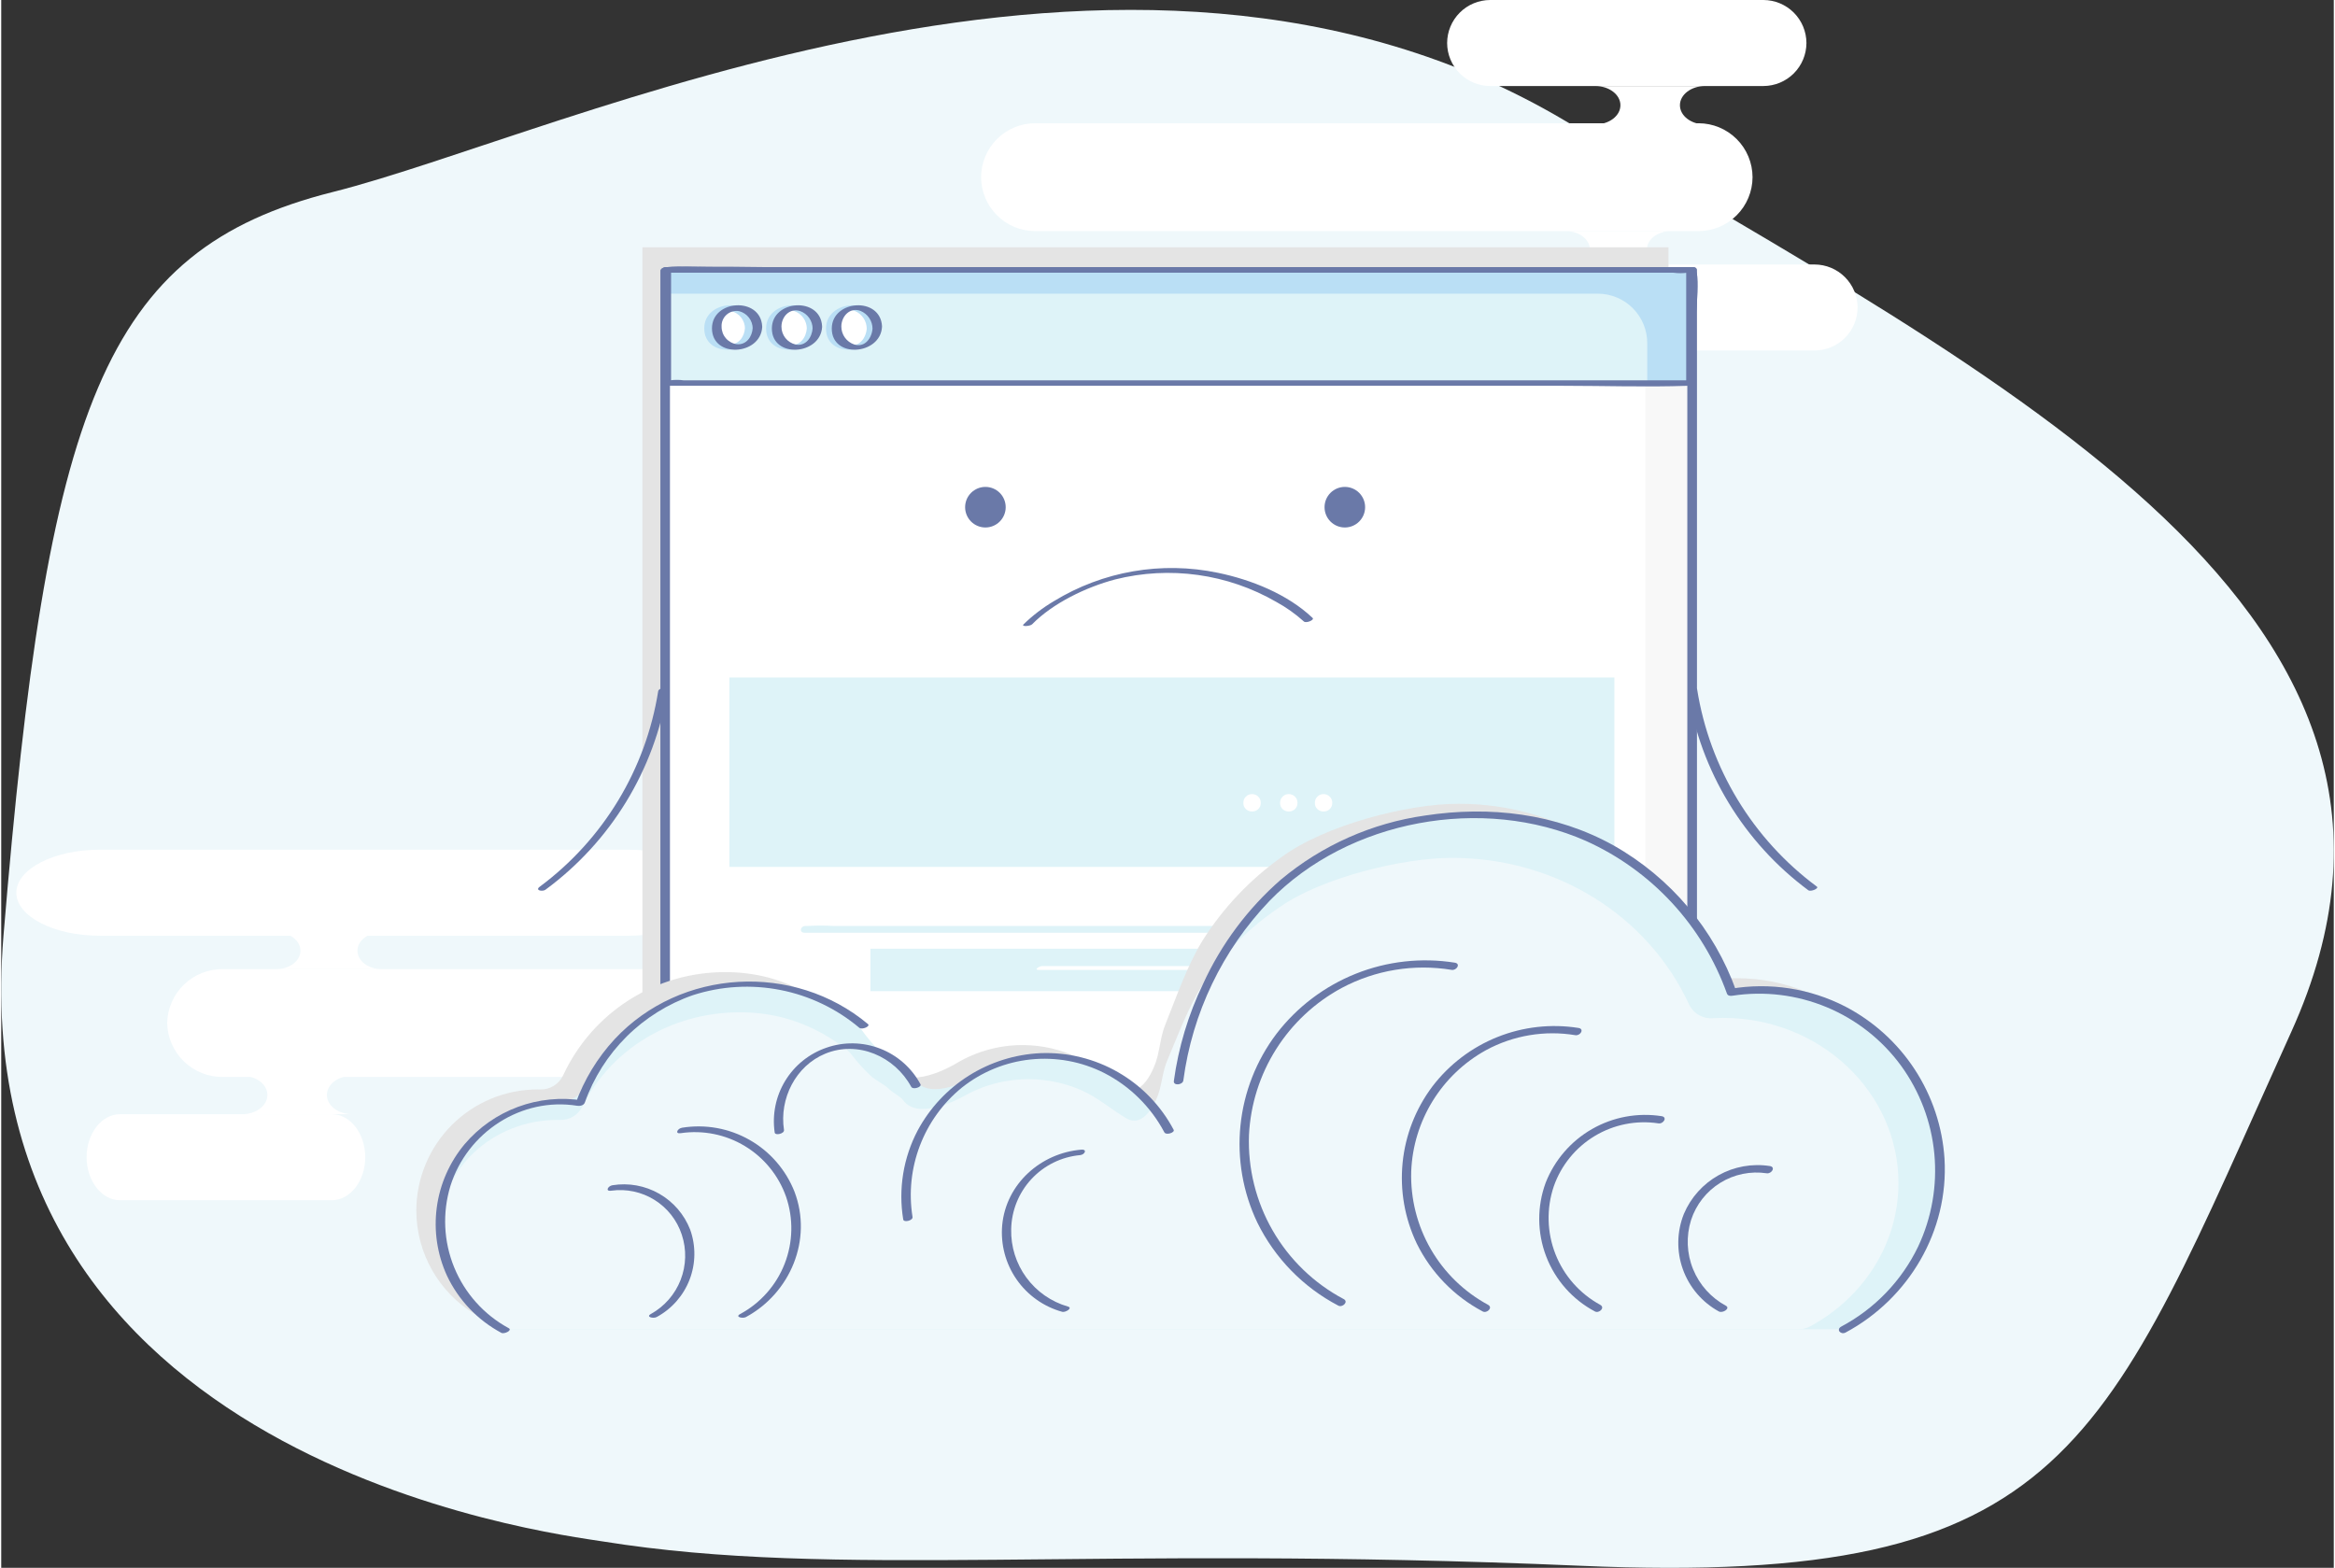 <svg xmlns="http://www.w3.org/2000/svg" width="548" height="368"  viewBox="0 0 547.336 367.94">
    <rect x="0" y="0" width="547.336" height="367.94" fill="#333333" stroke="none"/>
    <defs>
        <style>
            .cls-1,.cls-2{fill:none}.cls-1{clip-rule:evenodd}.cls-3{clip-path:url(#clip-path)}.cls-4{clip-path:url(#clip-path-2)}.cls-5{fill:#eff8fb}.cls-6{clip-path:url(#clip-path-3)}.cls-7{clip-path:url(#clip-path-4)}.cls-8{fill:#fff}.cls-9{clip-path:url(#clip-path-5)}.cls-10{clip-path:url(#clip-path-7)}.cls-11{clip-path:url(#clip-path-9)}.cls-12{clip-path:url(#clip-path-11)}.cls-13{clip-path:url(#clip-path-13)}.cls-14{clip-path:url(#clip-path-14)}.cls-15{clip-path:url(#clip-path-15)}.cls-16{clip-path:url(#clip-path-16)}.cls-17{clip-path:url(#clip-path-17)}.cls-18{clip-path:url(#clip-path-18)}.cls-19{clip-path:url(#clip-path-19)}.cls-20{clip-path:url(#clip-path-21)}.cls-21{clip-path:url(#clip-path-23)}.cls-22{fill:#e4e4e4}.cls-23{clip-path:url(#clip-path-25)}.cls-24{clip-path:url(#clip-path-27)}.cls-25{fill:#6a79a8}.cls-26{clip-path:url(#clip-path-29)}.cls-27{fill:#f8f8f8}.cls-28{clip-path:url(#clip-path-31)}.cls-29{clip-path:url(#clip-path-33)}.cls-30{clip-path:url(#clip-path-35)}.cls-31{fill:#def3f8}.cls-32{clip-path:url(#clip-path-37)}.cls-33{clip-path:url(#clip-path-39)}.cls-34{clip-path:url(#clip-path-41)}.cls-35{clip-path:url(#clip-path-43)}.cls-36{fill:#badff5}.cls-37{clip-path:url(#clip-path-45)}.cls-38{clip-path:url(#clip-path-47)}.cls-39{clip-path:url(#clip-path-49)}.cls-40{clip-path:url(#clip-path-51)}.cls-41{clip-path:url(#clip-path-53)}.cls-42{clip-path:url(#clip-path-55)}.cls-43{clip-path:url(#clip-path-57)}.cls-44{clip-path:url(#clip-path-59)}.cls-45{clip-path:url(#clip-path-61)}.cls-46{clip-path:url(#clip-path-63)}.cls-47{clip-path:url(#clip-path-65)}.cls-48{clip-path:url(#clip-path-67)}.cls-49{clip-path:url(#clip-path-69)}.cls-50{clip-path:url(#clip-path-71)}.cls-51{clip-path:url(#clip-path-73)}.cls-52{clip-path:url(#clip-path-75)}.cls-53{clip-path:url(#clip-path-77)}.cls-54{clip-path:url(#clip-path-79)}.cls-55{clip-path:url(#clip-path-81)}.cls-56{clip-path:url(#clip-path-83)}.cls-57{clip-path:url(#clip-path-85)}.cls-58{clip-path:url(#clip-path-87)}.cls-59{clip-path:url(#clip-path-89)}.cls-60{clip-path:url(#clip-path-91)}.cls-61{clip-path:url(#clip-path-93)}.cls-62{clip-path:url(#clip-path-95)}.cls-63{clip-path:url(#clip-path-97)}.cls-64{clip-path:url(#clip-path-99)}.cls-65{clip-path:url(#clip-path-101)}.cls-66{clip-path:url(#clip-path-103)}.cls-67{clip-path:url(#clip-path-105)}.cls-68{clip-path:url(#clip-path-107)}.cls-69{clip-path:url(#clip-path-109)}
        </style>
        <clipPath id="clip-path">
            <path d="M0 0h547.336v367.94H0z" class="cls-2"/>
        </clipPath>
        <clipPath id="clip-path-2">
            <path id="Caminho_1329" d="M51.726-589.724C61.978-713.36 74.847-750.542 129-764.145s185.774-77.972 289.06-16.768 214.74 116.1 170.512 213.823S537.1-436.765 421.7-441.753s-174.241 3.14-229.361-5.71c-11.589-1.861-150.865-18.624-140.613-142.261z" class="cls-1" data-name="Caminho 1329" transform="translate(-51.187 806.884)"/>
        </clipPath>
        <clipPath id="clip-path-3">
            <path id="Caminho_1332" d="M726.635-722.9H570.923a12.692 12.692 0 0 1-12.655-12.655 12.692 12.692 0 0 1 12.655-12.655h155.712a12.692 12.692 0 0 1 12.655 12.655 12.692 12.692 0 0 1-12.655 12.655" class="cls-1" data-name="Caminho 1332" transform="translate(-558.268 748.208)"/>
        </clipPath>
        <clipPath id="clip-path-4">
            <path id="Caminho_1331" d="M-110-418.878h722.775V-963H-110z" class="cls-2" data-name="Caminho 1331" transform="translate(110 963)"/>
        </clipPath>
        <clipPath id="clip-path-5">
            <path id="Caminho_1335" d="M873.661-791.812h-64.124a10.124 10.124 0 0 1-10.094-10.094A10.123 10.123 0 0 1 809.537-812h64.124a10.123 10.123 0 0 1 10.093 10.094 10.124 10.124 0 0 1-10.093 10.094" class="cls-1" data-name="Caminho 1335" transform="translate(-799.443 812)"/>
        </clipPath>
        <clipPath id="clip-path-7">
            <path id="Caminho_1338" d="M900.122-654.924H836a10.123 10.123 0 0 1-10.1-10.094 10.124 10.124 0 0 1 10.1-10.094h64.124a10.121 10.121 0 0 1 10.092 10.094 10.121 10.121 0 0 1-10.092 10.094" class="cls-1" data-name="Caminho 1338" transform="translate(-825.904 675.112)"/>
        </clipPath>
        <clipPath id="clip-path-9">
            <path id="Caminho_1341" d="M885.527-683.752c-3.126 0-5.661-1.933-5.661-4.318s2.534-4.319 5.661-4.319h-24.7c3.126 0 5.661 1.933 5.661 4.319s-2.534 4.318-5.661 4.318h24.7" class="cls-1" data-name="Caminho 1341" transform="translate(-860.829 692.389)"/>
        </clipPath>
        <clipPath id="clip-path-11">
            <path id="Caminho_1344" d="M901.867-758.462c-3.263 0-5.909-2.018-5.909-4.508s2.646-4.508 5.909-4.508h-25.781c3.263 0 5.909 2.018 5.909 4.508s-2.645 4.508-5.909 4.508h25.781" class="cls-1" data-name="Caminho 1344" transform="translate(-876.086 767.478)"/>
        </clipPath>
        <clipPath id="clip-path-13">
            <path id="Caminho_1347" d="M13.684-310.429h161.283a12.925 12.925 0 0 1 13.108 12.655 12.925 12.925 0 0 1-13.108 12.655H13.684A12.926 12.926 0 0 1 .576-297.774a12.926 12.926 0 0 1 13.108-12.655" class="cls-1" data-name="Caminho 1347" transform="translate(-.576 310.429)"/>
        </clipPath>
        <clipPath id="clip-path-14">
            <path id="Caminho_1346" d="M-110-418.878h543.405V-963H-110z" class="cls-2" data-name="Caminho 1346" transform="translate(110 963)"/>
        </clipPath>
        <clipPath id="clip-path-15">
            <path id="Caminho_1350" d="M51.4-235.34h49.727c4.305 0 7.828 4.542 7.828 10.094s-3.522 10.094-7.828 10.094H51.4c-4.305 0-7.828-4.543-7.828-10.094S47.1-235.34 51.4-235.34" class="cls-1" data-name="Caminho 1350" transform="translate(-43.576 235.34)"/>
        </clipPath>
        <clipPath id="clip-path-16">
            <path id="Caminho_1349" d="M-110-418.878h531.734V-963H-110z" class="cls-2" data-name="Caminho 1349" transform="translate(110 963)"/>
        </clipPath>
        <clipPath id="clip-path-17">
            <path id="Caminho_1353" d="M63.117-372.228h124.147c10.749 0 19.542 4.542 19.542 10.094s-8.794 10.094-19.542 10.094H63.117c-10.748 0-19.541-4.543-19.541-10.094s8.794-10.094 19.541-10.094" class="cls-1" data-name="Caminho 1353" transform="translate(-43.576 372.228)"/>
        </clipPath>
        <clipPath id="clip-path-18">
            <path id="Caminho_1352" d="M-110-418.878h1606.107V-963H-110z" class="cls-2" data-name="Caminho 1352" transform="translate(110 963)"/>
        </clipPath>
        <clipPath id="clip-path-19">
            <path id="Caminho_1356" d="M193.546-329.479c3.126 0 5.661 1.934 5.661 4.319s-2.535 4.319-5.661 4.319h24.7c-3.126 0-5.66-1.934-5.66-4.319s2.534-4.319 5.66-4.319h-24.7" class="cls-1" data-name="Caminho 1356" transform="translate(-193.546 329.479)"/>
        </clipPath>
        <clipPath id="clip-path-21">
            <path id="Caminho_1359" d="M175.9-255.224c3.263 0 5.909 2.018 5.909 4.508s-2.645 4.508-5.909 4.508h25.781c-3.263 0-5.909-2.018-5.909-4.508s2.645-4.508 5.909-4.508H175.9" class="cls-1" data-name="Caminho 1359" transform="translate(-175.901 255.224)"/>
        </clipPath>
        <clipPath id="clip-path-23">
            <path id="Caminho_1362" d="M383-443.226h240.774V-684H383z" class="cls-1" data-name="Caminho 1362" transform="translate(-383 684)"/>
        </clipPath>
        <clipPath id="clip-path-25">
            <path id="Caminho_1365" d="M395-431.226h240.774V-672H395z" class="cls-1" data-name="Caminho 1365" transform="translate(-395 672)"/>
        </clipPath>
        <clipPath id="clip-path-27">
            <path id="Caminho_1368" d="M634.315-433.112h-237.3a14.058 14.058 0 0 0-3.238 0 1.748 1.748 0 0 1-.4 0l1.012.714v-237.145a12.913 12.913 0 0 0 0-3.236 1.582 1.582 0 0 1 0-.4l-1.208.883h237.3a14.056 14.056 0 0 0 3.238 0 1.75 1.75 0 0 1 .4 0l-1.012-.714v230.953c0 3.057-.377 6.388 0 9.428a3.343 3.343 0 0 1 0 .4c0 1.141 2.22.812 2.22-.169v-230.953c0-3.057.377-6.388 0-9.428a3.331 3.331 0 0 1 0-.4c0-.567-.531-.714-1.012-.714h-231.1c-3.112 0-6.327-.232-9.434 0-.133.01-.27 0-.4 0-.427 0-1.208.371-1.208.883v230.953c0 3.057-.377 6.388 0 9.428a3.331 3.331 0 0 1 0 .4c0 .567.531.714 1.012.714h231.1c3.112 0 6.327.232 9.434 0 .133-.01.27 0 .4 0 1.249 0 1.685-1.6.2-1.6" class="cls-1" data-name="Caminho 1368" transform="translate(-392 674)"/>
        </clipPath>
        <clipPath id="clip-path-29">
            <path id="Caminho_1371" d="M395-399.979h240.774V-614H395z" class="cls-1" data-name="Caminho 1371" transform="translate(-395 614)"/>
        </clipPath>
        <clipPath id="clip-path-31">
            <path id="Caminho_1374" d="M395-399.979h229.892V-614H395z" class="cls-1" data-name="Caminho 1374" transform="translate(-395 614)"/>
        </clipPath>
        <clipPath id="clip-path-33">
            <path id="Caminho_1377" d="M634.321-433.065h-237.3a14.129 14.129 0 0 0-3.238 0 1.748 1.748 0 0 1-.4 0l1 .684v-237.192a12.85 12.85 0 0 0 0-3.236 1.585 1.585 0 0 1 0-.4l-1.213.866h237.3a14.129 14.129 0 0 0 3.238 0 1.746 1.746 0 0 1 .4 0l-1-.684v231c0 3.055-.382 6.392 0 9.429a3.331 3.331 0 0 1 0 .4c0 1.115 2.216.765 2.216-.182v-231c0-3.055.382-6.392 0-9.43a3.332 3.332 0 0 1 0-.4c0-.562-.535-.684-1-.684h-231.1c-3.113 0-6.328-.232-9.434 0-.133.01-.27 0-.4 0-.413 0-1.213.363-1.213.866v231c0 3.055-.382 6.392 0 9.429a3.331 3.331 0 0 1 0 .4c0 .563.535.684 1 .684h231.1c3.113 0 6.328.232 9.434 0 .133-.01.27 0 .4 0 1.231 0 1.7-1.549.209-1.549" class="cls-1" data-name="Caminho 1377" transform="translate(-392 674)"/>
        </clipPath>
        <clipPath id="clip-path-35">
            <path id="Caminho_1380" d="M501-311.024h138.751V-321H501z" class="cls-1" data-name="Caminho 1380" transform="translate(-501 321)"/>
        </clipPath>
        <clipPath id="clip-path-37">
            <path id="Caminho_1383" d="M587.557-311.093h58.426c.736 0 2.09-.907.767-.907h-58.426c-.737 0-2.09.907-.767.907" class="cls-1" data-name="Caminho 1383" transform="translate(-587 312)"/>
        </clipPath>
        <clipPath id="clip-path-39">
            <path id="Caminho_1386" d="M465.864-331.3h161.707a55.41 55.41 0 0 0 6.61 0 2.4 2.4 0 0 1 .292 0c1.151 0 1.491-1.58.156-1.58H472.921a55.308 55.308 0 0 0-6.61 0 2.512 2.512 0 0 1-.292 0c-1.151 0-1.491 1.58-.156 1.58" class="cls-1" data-name="Caminho 1386" transform="translate(-465 333)"/>
        </clipPath>
        <clipPath id="clip-path-41">
            <path id="Caminho_1389" d="M428-417.563h207.673V-462H428z" class="cls-1" data-name="Caminho 1389" transform="translate(-428 462)"/>
        </clipPath>
        <clipPath id="clip-path-43">
            <path id="Caminho_1392" d="M395-645.7h240.321V-672H395z" class="cls-1" data-name="Caminho 1392" transform="translate(-395 672)"/>
        </clipPath>
        <clipPath id="clip-path-45">
            <path id="Caminho_1395" d="M625.892-638.689H396V-660h218.343a11.6 11.6 0 0 1 11.549 11.649v9.663" class="cls-1" data-name="Caminho 1395" transform="translate(-396 660)"/>
        </clipPath>
        <clipPath id="clip-path-47">
            <path id="Caminho_1398" d="M634.912-647.316H398.171a12.157 12.157 0 0 0-3.247 0 1.5 1.5 0 0 1-.405 0l.676.507v-26.534l-1.519.771h236.741a12.154 12.154 0 0 0 3.246 0 1.516 1.516 0 0 1 .405 0l-.676-.507v26.534c0 .933 2.195.481 2.195-.264v-26.534c0-.37-.337-.507-.676-.507H424.025c-9.678 0-19.426-.339-29.1 0h-.405c-.356 0-1.519.206-1.519.771v26.534c0 .37.337.507.676.507h210.886c9.678 0 19.426.339 29.1 0h.405c.847 0 2.318-1.278.843-1.278" class="cls-1" data-name="Caminho 1398" transform="translate(-393 674)"/>
        </clipPath>
        <clipPath id="clip-path-49">
            <path id="Caminho_1401" d="M430.522-648.239a4.761 4.761 0 0 0-4.761-4.761 4.761 4.761 0 0 0-4.761 4.761 4.761 4.761 0 0 0 4.761 4.761 4.761 4.761 0 0 0 4.761-4.761" class="cls-1" data-name="Caminho 1401" transform="translate(-421 653)"/>
        </clipPath>
        <clipPath id="clip-path-51">
            <path id="Caminho_1404" d="M462.522-648.239a4.761 4.761 0 0 0-4.761-4.761 4.761 4.761 0 0 0-4.761 4.761 4.761 4.761 0 0 0 4.761 4.761 4.761 4.761 0 0 0 4.761-4.761" class="cls-1" data-name="Caminho 1404" transform="translate(-453 653)"/>
        </clipPath>
        <clipPath id="clip-path-53">
            <path id="Caminho_1407" d="M493.522-648.239a4.761 4.761 0 0 0-4.761-4.761 4.761 4.761 0 0 0-4.761 4.761 4.761 4.761 0 0 0 4.761 4.761 4.761 4.761 0 0 0 4.761-4.761" class="cls-1" data-name="Caminho 1407" transform="translate(-484 653)"/>
        </clipPath>
        <clipPath id="clip-path-55">
            <path id="Caminho_1410" d="M426.782-649.075c-.388-7-11.79-6.274-11.782.491.008 7.078 11.417 6.375 11.788-.313.055-1-2.188-.615-2.235.223-.111 2-1.451 4.053-3.771 3.807a4.144 4.144 0 0 1-3.526-4.12 3.5 3.5 0 0 1 4.115-3.633 4.241 4.241 0 0 1 3.189 4.124c.046.823 2.273.35 2.222-.581" class="cls-1" data-name="Caminho 1410" transform="translate(-415 654)"/>
        </clipPath>
        <clipPath id="clip-path-57">
            <path id="Caminho_1413" d="M458.788-649.078c-.386-7.031-11.771-6.232-11.788.509-.018 7.112 11.423 6.311 11.788-.351.049-.9-2.183-.468-2.224.272-.116 2.1-1.562 4.354-4.017 3.85a4.3 4.3 0 0 1-3.3-4.2c0-2.292 1.9-4.423 4.361-3.65a4.4 4.4 0 0 1 2.952 4.159c.039.709 2.27.262 2.223-.588" class="cls-1" data-name="Caminho 1413" transform="translate(-447 654)"/>
        </clipPath>
        <clipPath id="clip-path-59">
            <path id="Caminho_1416" d="M489.789-649.081c-.384-7.056-11.755-6.2-11.789.521-.036 7.138 11.423 6.264 11.784-.378.045-.822-2.179-.367-2.216.307-.12 2.207-1.727 4.645-4.3 3.831a4.436 4.436 0 0 1-3.026-4.21c-.005-2.358 1.969-4.612 4.5-3.67a4.543 4.543 0 0 1 2.82 4.191c.034.626 2.267.2 2.224-.592" class="cls-1" data-name="Caminho 1416" transform="translate(-478 654)"/>
        </clipPath>
        <clipPath id="clip-path-61">
            <path id="Caminho_1419" d="M430.782-649.075c-.388-7-11.79-6.274-11.782.491.008 7.078 11.417 6.375 11.788-.313.055-1-2.188-.615-2.235.223-.111 2-1.451 4.053-3.771 3.807a4.144 4.144 0 0 1-3.526-4.12 3.5 3.5 0 0 1 4.115-3.633 4.24 4.24 0 0 1 3.189 4.124c.046.823 2.273.35 2.222-.581" class="cls-1" data-name="Caminho 1419" transform="translate(-419 654)"/>
        </clipPath>
        <clipPath id="clip-path-63">
            <path id="Caminho_1422" d="M461.788-649.078c-.386-7.031-11.771-6.232-11.788.509-.018 7.112 11.423 6.311 11.788-.351.049-.9-2.183-.468-2.224.272-.116 2.1-1.562 4.354-4.017 3.85a4.3 4.3 0 0 1-3.3-4.2c0-2.292 1.9-4.423 4.361-3.65a4.4 4.4 0 0 1 2.952 4.159c.039.709 2.27.262 2.223-.588" class="cls-1" data-name="Caminho 1422" transform="translate(-450 654)"/>
        </clipPath>
        <clipPath id="clip-path-65">
            <path id="Caminho_1425" d="M492.789-649.081c-.384-7.056-11.755-6.2-11.789.521-.036 7.138 11.423 6.264 11.784-.378.045-.822-2.179-.367-2.216.307-.12 2.207-1.727 4.645-4.3 3.831a4.436 4.436 0 0 1-3.026-4.21c-.005-2.358 1.969-4.612 4.5-3.67a4.543 4.543 0 0 1 2.82 4.191c.034.626 2.267.2 2.223-.592" class="cls-1" data-name="Caminho 1425" transform="translate(-481 654)"/>
        </clipPath>
        <clipPath id="clip-path-67">
            <path id="Caminho_1428" d="M582.125-504.808c4.818-4.91 12.6-8.7 19.474-10.518a50.806 50.806 0 0 1 37.813 5.272 34.21 34.21 0 0 1 6.474 4.591c.512.484 2.561-.347 2.048-.833-5.911-5.6-14.405-8.969-22.184-10.584a52.968 52.968 0 0 0-38.558 6.671 37.71 37.71 0 0 0-7.092 5.426c-.584.6 1.571.439 2.025-.024" class="cls-1" data-name="Caminho 1428" transform="translate(-580 518)"/>
        </clipPath>
        <clipPath id="clip-path-69">
            <path id="Caminho_1431" d="M559.522-555.239a4.761 4.761 0 0 0-4.761-4.761 4.761 4.761 0 0 0-4.761 4.761 4.761 4.761 0 0 0 4.761 4.761 4.761 4.761 0 0 0 4.761-4.761" class="cls-1" data-name="Caminho 1431" transform="translate(-550 560)"/>
        </clipPath>
        <clipPath id="clip-path-71">
            <path id="Caminho_1434" d="M745.522-555.239a4.761 4.761 0 0 0-4.761-4.761 4.761 4.761 0 0 0-4.761 4.761 4.761 4.761 0 0 0 4.761 4.761 4.761 4.761 0 0 0 4.761-4.761" class="cls-1" data-name="Caminho 1434" transform="translate(-736 560)"/>
        </clipPath>
        <clipPath id="clip-path-73">
            <path id="Caminho_1437" d="M696.06-396.919a2.112 2.112 0 0 1-1.45-.542 1.925 1.925 0 0 1-.61-1.519 1.966 1.966 0 0 1 .583-1.424 1.931 1.931 0 0 1 1.438-.6 2.01 2.01 0 0 1 1.457.589 1.926 1.926 0 0 1 .6 1.431 1.941 1.941 0 0 1-.6 1.512 2.038 2.038 0 0 1-1.417.549" class="cls-1" data-name="Caminho 1437" transform="translate(-694 401)"/>
        </clipPath>
        <clipPath id="clip-path-75">
            <path id="Caminho_1440" d="M715.061-396.919a2.112 2.112 0 0 1-1.451-.542 1.926 1.926 0 0 1-.61-1.519 1.965 1.965 0 0 1 .583-1.424 1.931 1.931 0 0 1 1.438-.6 2.009 2.009 0 0 1 1.457.589 1.927 1.927 0 0 1 .6 1.431 1.942 1.942 0 0 1-.6 1.512 2.037 2.037 0 0 1-1.417.549" class="cls-1" data-name="Caminho 1440" transform="translate(-713 401)"/>
        </clipPath>
        <clipPath id="clip-path-77">
            <path id="Caminho_1443" d="M733.061-396.919a2.112 2.112 0 0 1-1.451-.542 1.926 1.926 0 0 1-.61-1.519 1.966 1.966 0 0 1 .583-1.424 1.931 1.931 0 0 1 1.438-.6 2.009 2.009 0 0 1 1.457.589 1.927 1.927 0 0 1 .6 1.431 1.942 1.942 0 0 1-.6 1.512 2.037 2.037 0 0 1-1.417.549" class="cls-1" data-name="Caminho 1443" transform="translate(-731 401)"/>
        </clipPath>
        <clipPath id="clip-path-79">
            <path id="Caminho_1446" d="M330.753-408.634a72.545 72.545 0 0 0 28.621-46.852c.139-.882-2.059-.516-2.183.26a71.034 71.034 0 0 1-27.8 45.9c-1.188.873.657 1.213 1.364.694" class="cls-1" data-name="Caminho 1446" transform="translate(-329 456)"/>
        </clipPath>
        <clipPath id="clip-path-81">
            <path id="Caminho_1449" d="M954.281-409.354a71.67 71.67 0 0 1-28.1-46.312c-.111-.7-2.3-.195-2.176.587a72.169 72.169 0 0 0 28.251 46.568c.6.442 2.587-.428 2.024-.843" class="cls-1" data-name="Caminho 1449" transform="translate(-924 456)"/>
        </clipPath>
        <clipPath id="clip-path-83">
            <path id="Caminho_1452" d="M373.585-275.386h-90.8a5.729 5.729 0 0 1-2.953-.8A28.414 28.414 0 0 1 266-300.55a28.472 28.472 0 0 1 28.465-28.411q.318 0 .639.009a5.77 5.77 0 0 0 5.365-3.354 41.777 41.777 0 0 1 38.041-24.184 39.608 39.608 0 0 1 10.223 1.3 39.681 39.681 0 0 1 11.565 5.275q1.334.88 2.607 1.846a9.311 9.311 0 0 1 2.522 2.3 42.912 42.912 0 0 0 4.519 5.346c1.484 1.49 3.339 2.219 4.767 3.709.794.829 2.609 1.763 3.242 2.7 3.6 5.351 13.6-.364 14.847-1.124a30.208 30.208 0 0 1 15.816-4.232 30.341 30.341 0 0 1 12.343 2.8c4.039 1.865 7.151 4.852 10.874 7.185 4.319 2.707 7.345-4.293 8.094-7.339.6-2.446.866-5.086 1.81-7.429 2.59-6.428 5.1-13.762 8.711-19.682a69.422 69.422 0 0 1 18.574-19.649C479.122-390.952 498.5-396 510.485-396a62.147 62.147 0 0 1 57.31 37.6 5.815 5.815 0 0 0 5.767 3.424q1.23-.085 2.424-.085a42.342 42.342 0 0 1 42.333 42.252 42.267 42.267 0 0 1-21.258 36.635 5.871 5.871 0 0 1-2.926.787h-220.55" class="cls-1" data-name="Caminho 1452" transform="translate(-266 396)"/>
        </clipPath>
        <clipPath id="clip-path-85">
            <path id="Caminho_1455" d="M384.585-269.386h-90.8a5.729 5.729 0 0 1-2.953-.8A28.414 28.414 0 0 1 277-294.55a28.472 28.472 0 0 1 28.465-28.412q.318 0 .639.009a5.772 5.772 0 0 0 5.365-3.354 41.775 41.775 0 0 1 38.04-24.183 39.623 39.623 0 0 1 10.223 1.3 39.685 39.685 0 0 1 11.565 5.276q1.334.879 2.607 1.846a9.3 9.3 0 0 1 2.522 2.3 42.874 42.874 0 0 0 4.518 5.346c1.484 1.491 3.339 2.219 4.767 3.709.794.829 2.609 1.763 3.242 2.7 3.6 5.351 13.6-.364 14.847-1.124a30.208 30.208 0 0 1 15.816-4.232 30.35 30.35 0 0 1 12.343 2.8c4.039 1.865 7.151 4.852 10.874 7.186 4.32 2.707 7.345-4.294 8.095-7.34.6-2.446.865-5.085 1.81-7.429 2.591-6.428 5.1-13.762 8.711-19.682a69.428 69.428 0 0 1 18.574-19.649C490.122-384.952 509.5-390 521.485-390a62.148 62.148 0 0 1 57.31 37.6 5.815 5.815 0 0 0 5.767 3.424q1.23-.085 2.424-.085a42.343 42.343 0 0 1 42.333 42.252 42.268 42.268 0 0 1-21.259 36.635 5.868 5.868 0 0 1-2.926.787H384.585" class="cls-1" data-name="Caminho 1455" transform="translate(-277 390)"/>
        </clipPath>
        <clipPath id="clip-path-87">
            <path id="Caminho_1458" d="M382.539-257.362h-88.234a5.822 5.822 0 0 1-2.87-.738A25.814 25.814 0 0 1 278-280.444c0-14.37 12.408-26.062 27.659-26.062q.309 0 .621.008a5.645 5.645 0 0 0 5.213-3.076c6.683-13.477 20.854-22.184 36.963-22.184a40.642 40.642 0 0 1 9.934 1.195 39.674 39.674 0 0 1 11.237 4.839q1.3.807 2.533 1.693a8.872 8.872 0 0 1 2.451 2.106 39.949 39.949 0 0 0 4.39 4.9c1.442 1.367 3.244 2.036 4.632 3.4.772.76 2.535 1.617 3.15 2.48 3.5 4.909 13.219-.334 14.427-1.031a30.7 30.7 0 0 1 15.369-3.882 30.958 30.958 0 0 1 11.993 2.572c3.924 1.711 6.948 4.451 10.566 6.592 4.2 2.483 7.137-3.939 7.865-6.733.585-2.244.841-4.665 1.759-6.815 2.517-5.9 4.954-12.623 8.464-18.054a65.381 65.381 0 0 1 18.048-18.024c9.814-6.85 28.642-11.48 40.289-11.48 24.55 0 46.073 13.6 55.687 34.491a5.7 5.7 0 0 0 5.6 3.14q1.2-.078 2.356-.078c22.681 0 41.134 17.388 41.134 38.758 0 14.351-8.322 26.906-20.657 33.605a5.963 5.963 0 0 1-2.843.722h-214.3" class="cls-1" data-name="Caminho 1458" transform="translate(-278 368)"/>
        </clipPath>
        <clipPath id="clip-path-89">
            <path id="Caminho_1461" d="M401.862-227.425A22.688 22.688 0 0 1 426.55-212.5a22.863 22.863 0 0 1-10.78 27.527c-1.294.7.625 1.112 1.376.7 10.411-5.646 15.647-18.158 11.389-29.388a24.2 24.2 0 0 0-26.391-15.039c-1.071.171-1.793 1.515-.282 1.274" class="cls-1" data-name="Caminho 1461" transform="translate(-401 229)"/>
        </clipPath>
        <clipPath id="clip-path-91">
            <path id="Caminho_1464" d="M293.15-222.649a28.518 28.518 0 0 1-13.686-33.375c3.954-12.62 16.681-20.937 29.777-18.814.61.1 1.519-.092 1.758-.748a41.258 41.258 0 0 1 25.367-25.214 41.062 41.062 0 0 1 39.059 7.663c.615.515 2.656-.348 2.025-.876-17.346-14.52-43.932-13.076-59.429 3.517a44.366 44.366 0 0 0-9.211 15.172l1.758-.748a30.133 30.133 0 0 0-27.795 10.272 29.187 29.187 0 0 0-4.128 30.808 29.57 29.57 0 0 0 12.774 13.441c.658.358 2.659-.591 1.73-1.1" class="cls-1" data-name="Caminho 1464" transform="translate(-276 304)"/>
        </clipPath>
        <clipPath id="clip-path-93">
            <path id="Caminho_1467" d="M365.859-197.525a15.21 15.21 0 0 1 16.541 10.314 15.661 15.661 0 0 1-7.251 18.622c-1.282.715.621 1.126 1.367.71a16.861 16.861 0 0 0 7.864-20.483 16.7 16.7 0 0 0-18.24-10.445c-1.069.16-1.785 1.508-.281 1.282" class="cls-1" data-name="Caminho 1467" transform="translate(-365 199)"/>
        </clipPath>
        <clipPath id="clip-path-95">
            <path id="Caminho_1470" d="M519.623-228.528a32.521 32.521 0 0 1 11.565-30.346 31.1 31.1 0 0 1 33.389-3.451A33.01 33.01 0 0 1 578.71-248.4c.414.775 2.537.068 2.185-.589a33.834 33.834 0 0 0-31.219-17.981 34.534 34.534 0 0 0-28.837 18.13 33.274 33.274 0 0 0-3.4 20.9c.129.788 2.325.264 2.185-.589" class="cls-1" data-name="Caminho 1470" transform="translate(-517 267)"/>
        </clipPath>
        <clipPath id="clip-path-97">
            <path id="Caminho_1473" d="M453.39-251.666c-1.136-7.367 2.743-15.062 9.7-17.919 7.664-3.147 16.267.644 20.149 7.774.421.773 2.535.061 2.18-.59a18.234 18.234 0 0 0-22.093-8.573 18.237 18.237 0 0 0-12.119 19.9c.121.787 2.313.267 2.181-.59" class="cls-1" data-name="Caminho 1473" transform="translate(-451 272)"/>
        </clipPath>
        <clipPath id="clip-path-99">
            <path id="Caminho_1476" d="M584.494-180.177a18.422 18.422 0 0 1-13.3-18.132 17.8 17.8 0 0 1 16.16-17.4c1.095-.09 1.787-1.406.28-1.282-9.434.776-17.658 7.98-18.55 17.746a19.322 19.322 0 0 0 14.094 20.31c.733.2 2.561-.9 1.32-1.241" class="cls-1" data-name="Caminho 1476" transform="translate(-569 217)"/>
        </clipPath>
        <clipPath id="clip-path-101">
            <path id="Caminho_1479" d="M796.226-215.568A34.4 34.4 0 0 1 778.2-246.84a34.02 34.02 0 0 1 17.547-28.481 32.729 32.729 0 0 1 20.974-3.516c1.146.189 2.2-1.459.731-1.7a36.015 36.015 0 0 0-34.279 13.725 35.7 35.7 0 0 0-3.668 36.876A36.083 36.083 0 0 0 794.984-214c.96.518 2.485-.9 1.242-1.565" class="cls-1" data-name="Caminho 1479" transform="translate(-776 281)"/>
        </clipPath>
        <clipPath id="clip-path-103">
            <path id="Caminho_1482" d="M660.234-328.883a75.287 75.287 0 0 1 20.237-42.156c18.559-19.09 49.988-24.759 74.27-14.041a62.287 62.287 0 0 1 33.045 35.793c.2.561.8.6 1.312.516a41.271 41.271 0 0 1 39.54 16.416 41.882 41.882 0 0 1 4.014 42.47 41.805 41.805 0 0 1-18.017 18.75c-1.308.7-.135 2.014 1 1.406 14.829-7.946 24.214-23.842 23.212-40.756a43.436 43.436 0 0 0-23.3-35.753 43.086 43.086 0 0 0-26.887-4.153l1.312.517a63.977 63.977 0 0 0-28.782-34.164c-13.506-7.517-29.048-9.337-44.2-7.022a67.493 67.493 0 0 0-33.9 15.075 72.5 72.5 0 0 0-18.229 24.443 76.491 76.491 0 0 0-6.854 22.794c-.145 1.179 2.1.929 2.227-.135" class="cls-1" data-name="Caminho 1482" transform="translate(-658 392)"/>
        </clipPath>
        <clipPath id="clip-path-105">
            <path id="Caminho_1485" d="M861.355-190.42a23.215 23.215 0 0 1-10.9-27.786A22.449 22.449 0 0 1 875.029-233c1.142.182 2.19-1.458.728-1.692a25.083 25.083 0 0 0-27.2 15.617 24.6 24.6 0 0 0 11.559 30.215c.954.519 2.474-.886 1.238-1.558" class="cls-1" data-name="Caminho 1485" transform="translate(-847 235)"/>
        </clipPath>
        <clipPath id="clip-path-107">
            <path id="Caminho_1488" d="M716.427-235.5a41.861 41.861 0 0 1-22.206-38.506 41.528 41.528 0 0 1 21.762-34.5 40.726 40.726 0 0 1 25.8-4.241c1.149.189 2.2-1.448.734-1.69a44.036 44.036 0 0 0-41.837 16.675 42.882 42.882 0 0 0-4.508 44.3 43.809 43.809 0 0 0 19.007 19.509c.963.513 2.494-.892 1.247-1.556" class="cls-1" data-name="Caminho 1488" transform="translate(-692 315)"/>
        </clipPath>
        <clipPath id="clip-path-109">
            <path id="Caminho_1491" d="M930.21-175.985a17.043 17.043 0 0 1-8.185-20.113 16.144 16.144 0 0 1 17.748-10.979c1.143.179 2.193-1.472.729-1.7a18.777 18.777 0 0 0-20.162 11.233 18.346 18.346 0 0 0 8.2 22.889c.9.5 2.774-.719 1.669-1.329" class="cls-1" data-name="Caminho 1491" transform="translate(-919 209)"/>
        </clipPath>
    </defs>
    <g id="img-errorblocked" class="cls-3">
        <g id="Grupo_3915" class="cls-4" data-name="Grupo 3915" transform="translate(0 2.32)">
            <g id="Grupo_3914" data-name="Grupo 3914" transform="translate(-2.267 -2.267)">
                <path id="Caminho_1328" d="M46.187-441.73h551.87v-370.154H46.187z" class="cls-5" data-name="Caminho 1328" transform="translate(-46.187 811.884)"/>
            </g>
        </g>
        <g id="Grupo_3917" class="cls-6" data-name="Grupo 3917" transform="translate(229.928 28.926)">
            <g id="Grupo_3916" class="cls-7" data-name="Grupo 3916" transform="translate(-303.016 -97.394)">
                <path id="Caminho_1330" d="M553.268-723.363h185.557v-29.845H553.268z" class="cls-8" data-name="Caminho 1330" transform="translate(-252.519 848.335)"/>
            </g>
        </g>
        <g id="Grupo_3919" class="cls-9" data-name="Grupo 3919" transform="translate(339.285)">
            <g id="Grupo_3918" class="cls-7" data-name="Grupo 3918" transform="translate(-412.373 -68.469)">
                <path id="Caminho_1333" d="M794.443-792.278h88.846V-817h-88.846z" class="cls-8" data-name="Caminho 1333" transform="translate(-384.337 883.202)"/>
            </g>
        </g>
        <g id="Grupo_3921" class="cls-10" data-name="Grupo 3921" transform="translate(351.283 62.07)">
            <g id="Grupo_3920" class="cls-7" data-name="Grupo 3920" transform="translate(-424.372 -130.539)">
                <path id="Caminho_1336" d="M820.9-655.39h88.844v-24.722H820.9z" class="cls-8" data-name="Caminho 1336" transform="translate(-398.799 808.383)"/>
            </g>
        </g>
        <g id="Grupo_3923" class="cls-11" data-name="Grupo 3923" transform="translate(367.12 54.236)">
            <g id="Grupo_3922" class="cls-7" data-name="Grupo 3922" transform="translate(-440.208 -122.705)">
                <path id="Caminho_1339" d="M855.829-684.217h29.232v-13.172h-29.232z" class="cls-8" data-name="Caminho 1339" transform="translate(-417.888 817.826)"/>
            </g>
        </g>
        <g id="Grupo_3925" class="cls-12" data-name="Grupo 3925" transform="translate(374.038 20.188)">
            <g id="Grupo_3924" class="cls-7" data-name="Grupo 3924" transform="translate(-447.126 -88.657)">
                <path id="Caminho_1342" d="M871.086-758.928H901.4v-13.55h-30.314z" class="cls-8" data-name="Caminho 1342" transform="translate(-426.227 858.867)"/>
            </g>
        </g>
        <g id="Grupo_3927" class="cls-13" data-name="Grupo 3927" transform="translate(38.941 227.43)">
            <g id="Grupo_3926" class="cls-14" data-name="Grupo 3926" transform="translate(-37.696 -295.899)">
                <path id="Caminho_1345" d="M-4.424-285.585h190.908v-29.844H-4.424z" class="cls-8" data-name="Caminho 1345" transform="translate(40.416 609.06)"/>
            </g>
        </g>
        <g id="Grupo_3929" class="cls-15" data-name="Grupo 3929" transform="translate(20.039 261.478)">
            <g id="Grupo_3928" class="cls-16" data-name="Grupo 3928" transform="translate(-51.231 -329.947)">
                <path id="Caminho_1348" d="M38.576-215.618h68.718v-24.722H38.576z" class="cls-8" data-name="Caminho 1348" transform="translate(10.987 568.019)"/>
            </g>
        </g>
        <g id="Grupo_3931" class="cls-17" data-name="Grupo 3931" transform="translate(3.548 199.408)">
            <g id="Grupo_3930" class="cls-18" data-name="Grupo 3930" transform="translate(-154.742 -267.877)">
                <path id="Caminho_1351" d="M38.576-352.506h173.306v-24.722H38.576z" class="cls-8" data-name="Caminho 1351" transform="translate(111.129 642.838)"/>
            </g>
        </g>
        <g id="Grupo_3933" class="cls-19" data-name="Grupo 3933" transform="translate(64.55 218.792)">
            <g id="Grupo_3932" class="cls-7" data-name="Grupo 3932" transform="translate(-137.638 -287.261)">
                <path id="Caminho_1354" d="M188.546-321.307h29.232v-13.172h-29.232z" class="cls-8" data-name="Caminho 1354" transform="translate(-53.175 619.472)"/>
            </g>
        </g>
        <g id="Grupo_3935" class="cls-20" data-name="Grupo 3935" transform="translate(56.549 252.462)">
            <g id="Grupo_3934" class="cls-7" data-name="Grupo 3934" transform="translate(-129.638 -320.93)">
                <path id="Caminho_1357" d="M170.9-246.674h30.315v-13.55H170.9z" class="cls-8" data-name="Caminho 1357" transform="translate(-43.531 578.887)"/>
            </g>
        </g>
        <g id="Grupo_3937" class="cls-21" data-name="Grupo 3937" transform="translate(150.456 58.04)">
            <g id="Grupo_3936" class="cls-7" data-name="Grupo 3936" transform="translate(-223.543 -126.508)">
                <path id="Caminho_1360" d="M378-443.692h245.308V-689H378z" class="cls-22" data-name="Caminho 1360" transform="translate(-156.724 813.241)"/>
            </g>
        </g>
        <g id="Grupo_3939" class="cls-23" data-name="Grupo 3939" transform="translate(155.896 63.481)">
            <g id="Grupo_3938" class="cls-7" data-name="Grupo 3938" transform="translate(-228.985 -131.95)">
                <path id="Caminho_1363" d="M390-431.692h245.308V-677H390z" class="cls-8" data-name="Caminho 1363" transform="translate(-163.282 806.682)"/>
            </g>
        </g>
        <g id="Grupo_3941" class="cls-24" data-name="Grupo 3941" transform="translate(154.536 62.574)">
            <g id="Grupo_3940" class="cls-7" data-name="Grupo 3940" transform="translate(-227.624 -131.043)">
                <path id="Caminho_1366" d="M387-431.878h248.029V-679H387z" class="cls-25" data-name="Caminho 1366" transform="translate(-161.643 807.776)"/>
            </g>
        </g>
        <g id="Grupo_3943" class="cls-26" data-name="Grupo 3943" transform="translate(155.896 89.78)">
            <g id="Grupo_3942" class="cls-7" data-name="Grupo 3942" transform="translate(-228.985 -158.249)">
                <path id="Caminho_1369" d="M390-400.444h245.308V-619H390z" class="cls-27" data-name="Caminho 1369" transform="translate(-163.282 774.982)"/>
            </g>
        </g>
        <g id="Grupo_3945" class="cls-28" data-name="Grupo 3945" transform="translate(155.896 89.78)">
            <g id="Grupo_3944" class="cls-7" data-name="Grupo 3944" transform="translate(-228.985 -158.249)">
                <path id="Caminho_1372" d="M390-400.444h234.426V-619H390z" class="cls-8" data-name="Caminho 1372" transform="translate(-163.282 774.982)"/>
            </g>
        </g>
        <g id="Grupo_3947" class="cls-29" data-name="Grupo 3947" transform="translate(154.536 62.574)">
            <g id="Grupo_3946" class="cls-7" data-name="Grupo 3946" transform="translate(-227.624 -131.043)">
                <path id="Caminho_1375" d="M387-431.878h248.029V-679H387z" class="cls-25" data-name="Caminho 1375" transform="translate(-161.643 807.776)"/>
            </g>
        </g>
        <g id="Grupo_3949" class="cls-30" data-name="Grupo 3949" transform="translate(203.96 222.636)">
            <g id="Grupo_3948" class="cls-7" data-name="Grupo 3948" transform="translate(-277.049 -291.105)">
                <path id="Caminho_1378" d="M496-311.49h143.286V-326H496z" class="cls-31" data-name="Caminho 1378" transform="translate(-221.218 614.838)"/>
            </g>
        </g>
        <g id="Grupo_3951" class="cls-32" data-name="Grupo 3951" transform="translate(242.956 226.718)">
            <g id="Grupo_3950" class="cls-7" data-name="Grupo 3950" transform="translate(-316.044 -295.186)">
                <path id="Caminho_1381" d="M582-311.559h64.841V-317H582z" class="cls-8" data-name="Caminho 1381" transform="translate(-268.223 609.919)"/>
            </g>
        </g>
        <g id="Grupo_3953" class="cls-33" data-name="Grupo 3953" transform="translate(187.637 217.196)">
            <g id="Grupo_3952" class="cls-7" data-name="Grupo 3952" transform="translate(-260.725 -285.664)">
                <path id="Caminho_1384" d="M460-331.652h175.026V-338H460z" class="cls-31" data-name="Caminho 1384" transform="translate(-201.542 621.397)"/>
            </g>
        </g>
        <g id="Grupo_3955" class="cls-34" data-name="Grupo 3955" transform="translate(170.86 159)">
            <g id="Grupo_3954" class="cls-7" data-name="Grupo 3954" transform="translate(-243.948 -227.171)">
                <path id="Caminho_1387" d="M423-418.029h212.208V-467H423z" class="cls-31" data-name="Caminho 1387" transform="translate(-181.319 691.904)"/>
            </g>
        </g>
        <g id="Grupo_3957" class="cls-35" data-name="Grupo 3957" transform="translate(155.896 63.481)">
            <g id="Grupo_3956" class="cls-7" data-name="Grupo 3956" transform="translate(-228.985 -131.95)">
                <path id="Caminho_1390" d="M390-646.166h244.855V-677H390z" class="cls-36" data-name="Caminho 1390" transform="translate(-163.282 806.682)"/>
            </g>
        </g>
        <g id="Grupo_3959" class="cls-37" data-name="Grupo 3959" transform="translate(156.35 68.922)">
            <g id="Grupo_3958" class="cls-7" data-name="Grupo 3958" transform="translate(-229.438 -137.391)">
                <path id="Caminho_1393" d="M391-639.154h234.426V-665H391z" class="cls-31" data-name="Caminho 1393" transform="translate(-163.829 800.124)"/>
            </g>
        </g>
        <g id="Grupo_3961" class="cls-38" data-name="Grupo 3961" transform="translate(154.989 62.574)">
            <g id="Grupo_3960" class="cls-7" data-name="Grupo 3960" transform="translate(-228.078 -131.043)">
                <path id="Caminho_1396" d="M388-646.353h247.122V-679H388z" class="cls-25" data-name="Caminho 1396" transform="translate(-162.189 807.776)"/>
            </g>
        </g>
        <g id="Grupo_3963" class="cls-39" data-name="Grupo 3963" transform="translate(167.686 72.096)">
            <g id="Grupo_3962" class="cls-7" data-name="Grupo 3962" transform="translate(-240.774 -140.565)">
                <path id="Caminho_1399" d="M416-643.943h14.056V-658H416z" class="cls-8" data-name="Caminho 1399" transform="translate(-177.493 796.298)"/>
            </g>
        </g>
        <g id="Grupo_3965" class="cls-40" data-name="Grupo 3965" transform="translate(182.195 72.096)">
            <g id="Grupo_3964" class="cls-7" data-name="Grupo 3964" transform="translate(-255.284 -140.565)">
                <path id="Caminho_1402" d="M448-643.943h14.056V-658H448z" class="cls-8" data-name="Caminho 1402" transform="translate(-194.983 796.298)"/>
            </g>
        </g>
        <g id="Grupo_3967" class="cls-41" data-name="Grupo 3967" transform="translate(196.252 72.096)">
            <g id="Grupo_3966" class="cls-7" data-name="Grupo 3966" transform="translate(-269.34 -140.565)">
                <path id="Caminho_1405" d="M479-643.943h14.056V-658H479z" class="cls-8" data-name="Caminho 1405" transform="translate(-211.927 796.298)"/>
            </g>
        </g>
        <g id="Grupo_3969" class="cls-42" data-name="Grupo 3969" transform="translate(164.965 71.643)">
            <g id="Grupo_3968" class="cls-7" data-name="Grupo 3968" transform="translate(-238.053 -140.111)">
                <path id="Caminho_1408" d="M410-644.037h16.324V-659H410z" class="cls-36" data-name="Caminho 1408" transform="translate(-174.214 796.844)"/>
            </g>
        </g>
        <g id="Grupo_3971" class="cls-43" data-name="Grupo 3971" transform="translate(179.475 71.643)">
            <g id="Grupo_3970" class="cls-7" data-name="Grupo 3970" transform="translate(-252.563 -140.111)">
                <path id="Caminho_1411" d="M442-644.037h16.324V-659H442z" class="cls-36" data-name="Caminho 1411" transform="translate(-191.704 796.844)"/>
            </g>
        </g>
        <g id="Grupo_3973" class="cls-44" data-name="Grupo 3973" transform="translate(193.532 71.643)">
            <g id="Grupo_3972" class="cls-7" data-name="Grupo 3972" transform="translate(-266.62 -140.111)">
                <path id="Caminho_1414" d="M473-644.037h16.324V-659H473z" class="cls-36" data-name="Caminho 1414" transform="translate(-208.647 796.844)"/>
            </g>
        </g>
        <g id="Grupo_3975" class="cls-45" data-name="Grupo 3975" transform="translate(166.779 71.643)">
            <g id="Grupo_3974" class="cls-7" data-name="Grupo 3974" transform="translate(-239.867 -140.111)">
                <path id="Caminho_1417" d="M414-644.037h16.324V-659H414z" class="cls-25" data-name="Caminho 1417" transform="translate(-176.4 796.844)"/>
            </g>
        </g>
        <g id="Grupo_3977" class="cls-46" data-name="Grupo 3977" transform="translate(180.835 71.643)">
            <g id="Grupo_3976" class="cls-7" data-name="Grupo 3976" transform="translate(-253.924 -140.111)">
                <path id="Caminho_1420" d="M445-644.037h16.324V-659H445z" class="cls-25" data-name="Caminho 1420" transform="translate(-193.344 796.844)"/>
            </g>
        </g>
        <g id="Grupo_3979" class="cls-47" data-name="Grupo 3979" transform="translate(194.892 71.643)">
            <g id="Grupo_3978" class="cls-7" data-name="Grupo 3978" transform="translate(-267.98 -140.111)">
                <path id="Caminho_1423" d="M476-644.037h16.324V-659H476z" class="cls-25" data-name="Caminho 1423" transform="translate(-210.287 796.844)"/>
            </g>
        </g>
        <g id="Grupo_3981" class="cls-48" data-name="Grupo 3981" transform="translate(239.782 133.31)">
            <g id="Grupo_3980" class="cls-7" data-name="Grupo 3980" transform="translate(-312.87 -201.779)">
                <path id="Caminho_1426" d="M575-504.863h72.549V-523H575z" class="cls-25" data-name="Caminho 1426" transform="translate(-264.397 722.511)"/>
            </g>
        </g>
        <g id="Grupo_3983" class="cls-49" data-name="Grupo 3983" transform="translate(226.179 114.266)">
            <g id="Grupo_3982" class="cls-7" data-name="Grupo 3982" transform="translate(-299.267 -182.734)">
                <path id="Caminho_1429" d="M545-550.943h14.057V-565H545z" class="cls-25" data-name="Caminho 1429" transform="translate(-248 745.467)"/>
            </g>
        </g>
        <g id="Grupo_3985" class="cls-50" data-name="Grupo 3985" transform="translate(310.518 114.266)">
            <g id="Grupo_3984" class="cls-7" data-name="Grupo 3984" transform="translate(-383.606 -182.734)">
                <path id="Caminho_1432" d="M731-550.943h14.057V-565H731z" class="cls-25" data-name="Caminho 1432" transform="translate(-349.661 745.467)"/>
            </g>
        </g>
        <g id="Grupo_3987" class="cls-51" data-name="Grupo 3987" transform="translate(291.473 186.362)">
            <g id="Grupo_3986" class="cls-7" data-name="Grupo 3986" transform="translate(-364.562 -254.83)">
                <path id="Caminho_1435" d="M689-397.385h8.615V-406H689z" class="cls-8" data-name="Caminho 1435" transform="translate(-326.705 658.563)"/>
            </g>
        </g>
        <g id="Grupo_3989" class="cls-52" data-name="Grupo 3989" transform="translate(300.089 186.362)">
            <g id="Grupo_3988" class="cls-7" data-name="Grupo 3988" transform="translate(-373.177 -254.83)">
                <path id="Caminho_1438" d="M708-397.385h8.615V-406H708z" class="cls-8" data-name="Caminho 1438" transform="translate(-337.09 658.563)"/>
            </g>
        </g>
        <g id="Grupo_3991" class="cls-53" data-name="Grupo 3991" transform="translate(308.25 186.362)">
            <g id="Grupo_3990" class="cls-7" data-name="Grupo 3990" transform="translate(-381.339 -254.83)">
                <path id="Caminho_1441" d="M726-397.385h8.615V-406H726z" class="cls-8" data-name="Caminho 1441" transform="translate(-346.928 658.563)"/>
            </g>
        </g>
        <g id="Grupo_3993" class="cls-54" data-name="Grupo 3993" transform="translate(125.969 161.423)">
            <g id="Grupo_3992" class="cls-7" data-name="Grupo 3992" transform="translate(-199.058 -229.892)">
                <path id="Caminho_1444" d="M324-408.855h34.915V-461H324z" class="cls-25" data-name="Caminho 1444" transform="translate(-127.209 688.624)"/>
            </g>
        </g>
        <g id="Grupo_3995" class="cls-55" data-name="Grupo 3995" transform="translate(395.764 161.423)">
            <g id="Grupo_3994" class="cls-7" data-name="Grupo 3994" transform="translate(-468.852 -229.892)">
                <path id="Caminho_1447" d="M919-408.855h34.914V-461H919z" class="cls-25" data-name="Caminho 1447" transform="translate(-452.415 688.624)"/>
            </g>
        </g>
        <g id="Grupo_3997" class="cls-56" data-name="Grupo 3997" transform="translate(97.403 188.629)">
            <g id="Grupo_3996" class="cls-7" data-name="Grupo 3996" transform="translate(-170.492 -257.098)">
                <path id="Caminho_1450" d="M261-275.852h356.853V-401H261z" class="cls-22" data-name="Caminho 1450" transform="translate(-92.776 655.831)"/>
            </g>
        </g>
        <g id="Grupo_3999" class="cls-57" data-name="Grupo 3999" transform="translate(102.391 191.35)">
            <g id="Grupo_3998" class="cls-7" data-name="Grupo 3998" transform="translate(-175.479 -259.818)">
                <path id="Caminho_1453" d="M272-269.852h356.853V-395H272z" class="cls-31" data-name="Caminho 1453" transform="translate(-98.788 652.551)"/>
            </g>
        </g>
        <g id="Grupo_4001" class="cls-58" data-name="Grupo 4001" transform="translate(102.845 201.325)">
            <g id="Grupo_4000" class="cls-7" data-name="Grupo 4000" transform="translate(-175.933 -269.794)">
                <path id="Caminho_1456" d="M273-257.827h346.878V-373H273z" class="cls-5" data-name="Caminho 1456" transform="translate(-99.334 640.527)"/>
            </g>
        </g>
        <g id="Grupo_4003" class="cls-59" data-name="Grupo 4003" transform="translate(158.617 264.353)">
            <g id="Grupo_4002" class="cls-7" data-name="Grupo 4002" transform="translate(-231.705 -332.821)">
                <path id="Caminho_1459" d="M396-184.576h33.554V-234H396z" class="cls-25" data-name="Caminho 1459" transform="translate(-166.562 564.554)"/>
            </g>
        </g>
        <g id="Grupo_4005" class="cls-60" data-name="Grupo 4005" transform="translate(101.938 230.345)">
            <g id="Grupo_4004" class="cls-7" data-name="Grupo 4004" transform="translate(-175.026 -298.814)">
                <path id="Caminho_1462" d="M271-221.94h106.1V-309H271z" class="cls-25" data-name="Caminho 1462" transform="translate(-98.241 605.547)"/>
            </g>
        </g>
        <g id="Grupo_4007" class="cls-61" data-name="Grupo 4007" transform="translate(142.293 277.956)">
            <g id="Grupo_4006" class="cls-7" data-name="Grupo 4006" transform="translate(-215.382 -346.424)">
                <path id="Caminho_1465" d="M360-168.179h24.939V-204H360z" class="cls-25" data-name="Caminho 1465" transform="translate(-146.886 548.157)"/>
            </g>
        </g>
        <g id="Grupo_4009" class="cls-62" data-name="Grupo 4009" transform="translate(211.215 247.122)">
            <g id="Grupo_4008" class="cls-7" data-name="Grupo 4008" transform="translate(-284.304 -315.591)">
                <path id="Caminho_1468" d="M512-228.017h68.469V-272H512z" class="cls-25" data-name="Caminho 1468" transform="translate(-229.963 585.324)"/>
            </g>
        </g>
        <g id="Grupo_4011" class="cls-63" data-name="Grupo 4011" transform="translate(181.289 244.855)">
            <g id="Grupo_4010" class="cls-7" data-name="Grupo 4010" transform="translate(-254.377 -313.324)">
                <path id="Caminho_1471" d="M446-251.154h39V-277h-39z" class="cls-25" data-name="Caminho 1471" transform="translate(-193.89 588.056)"/>
            </g>
        </g>
        <g id="Grupo_4013" class="cls-64" data-name="Grupo 4013" transform="translate(234.794 269.794)">
            <g id="Grupo_4012" class="cls-7" data-name="Grupo 4012" transform="translate(-307.882 -338.263)">
                <path id="Caminho_1474" d="M564-179.377h24.032V-222H564z" class="cls-25" data-name="Caminho 1474" transform="translate(-258.385 557.995)"/>
            </g>
        </g>
        <g id="Grupo_4015" class="cls-65" data-name="Grupo 4015" transform="translate(328.655 240.774)">
            <g id="Grupo_4014" class="cls-7" data-name="Grupo 4014" transform="translate(-401.743 -309.243)">
                <path id="Caminho_1477" d="M771-214.357h46.7V-286H771z" class="cls-25" data-name="Caminho 1477" transform="translate(-371.524 592.976)"/>
            </g>
        </g>
        <g id="Grupo_4017" class="cls-66" data-name="Grupo 4017" transform="translate(275.15 190.443)">
            <g id="Grupo_4016" class="cls-7" data-name="Grupo 4016" transform="translate(-348.238 -258.911)">
                <path id="Caminho_1480" d="M653-270.038h185.455V-397H653z" class="cls-25" data-name="Caminho 1480" transform="translate(-307.029 653.644)"/>
            </g>
        </g>
        <g id="Grupo_4019" class="cls-67" data-name="Grupo 4019" transform="translate(360.849 261.632)">
            <g id="Grupo_4018" class="cls-7" data-name="Grupo 4018" transform="translate(-433.937 -330.101)">
                <path id="Caminho_1483" d="M842-189.215h34.008V-240H842z" class="cls-25" data-name="Caminho 1483" transform="translate(-410.33 567.834)"/>
            </g>
        </g>
        <g id="Grupo_4021" class="cls-68" data-name="Grupo 4021" transform="translate(290.567 225.357)">
            <g id="Grupo_4020" class="cls-7" data-name="Grupo 4020" transform="translate(-363.655 -293.826)">
                <path id="Caminho_1486" d="M687-234.3h55.773V-320H687z" class="cls-25" data-name="Caminho 1486" transform="translate(-325.612 611.559)"/>
            </g>
        </g>
        <g id="Grupo_4023" class="cls-69" data-name="Grupo 4023" transform="translate(393.497 273.421)">
            <g id="Grupo_4022" class="cls-7" data-name="Grupo 4022" transform="translate(-466.585 -341.89)">
                <path id="Caminho_1489" d="M914-175h26.753v-39H914z" class="cls-25" data-name="Caminho 1489" transform="translate(-449.683 553.623)"/>
            </g>
        </g>
    </g>
</svg>
